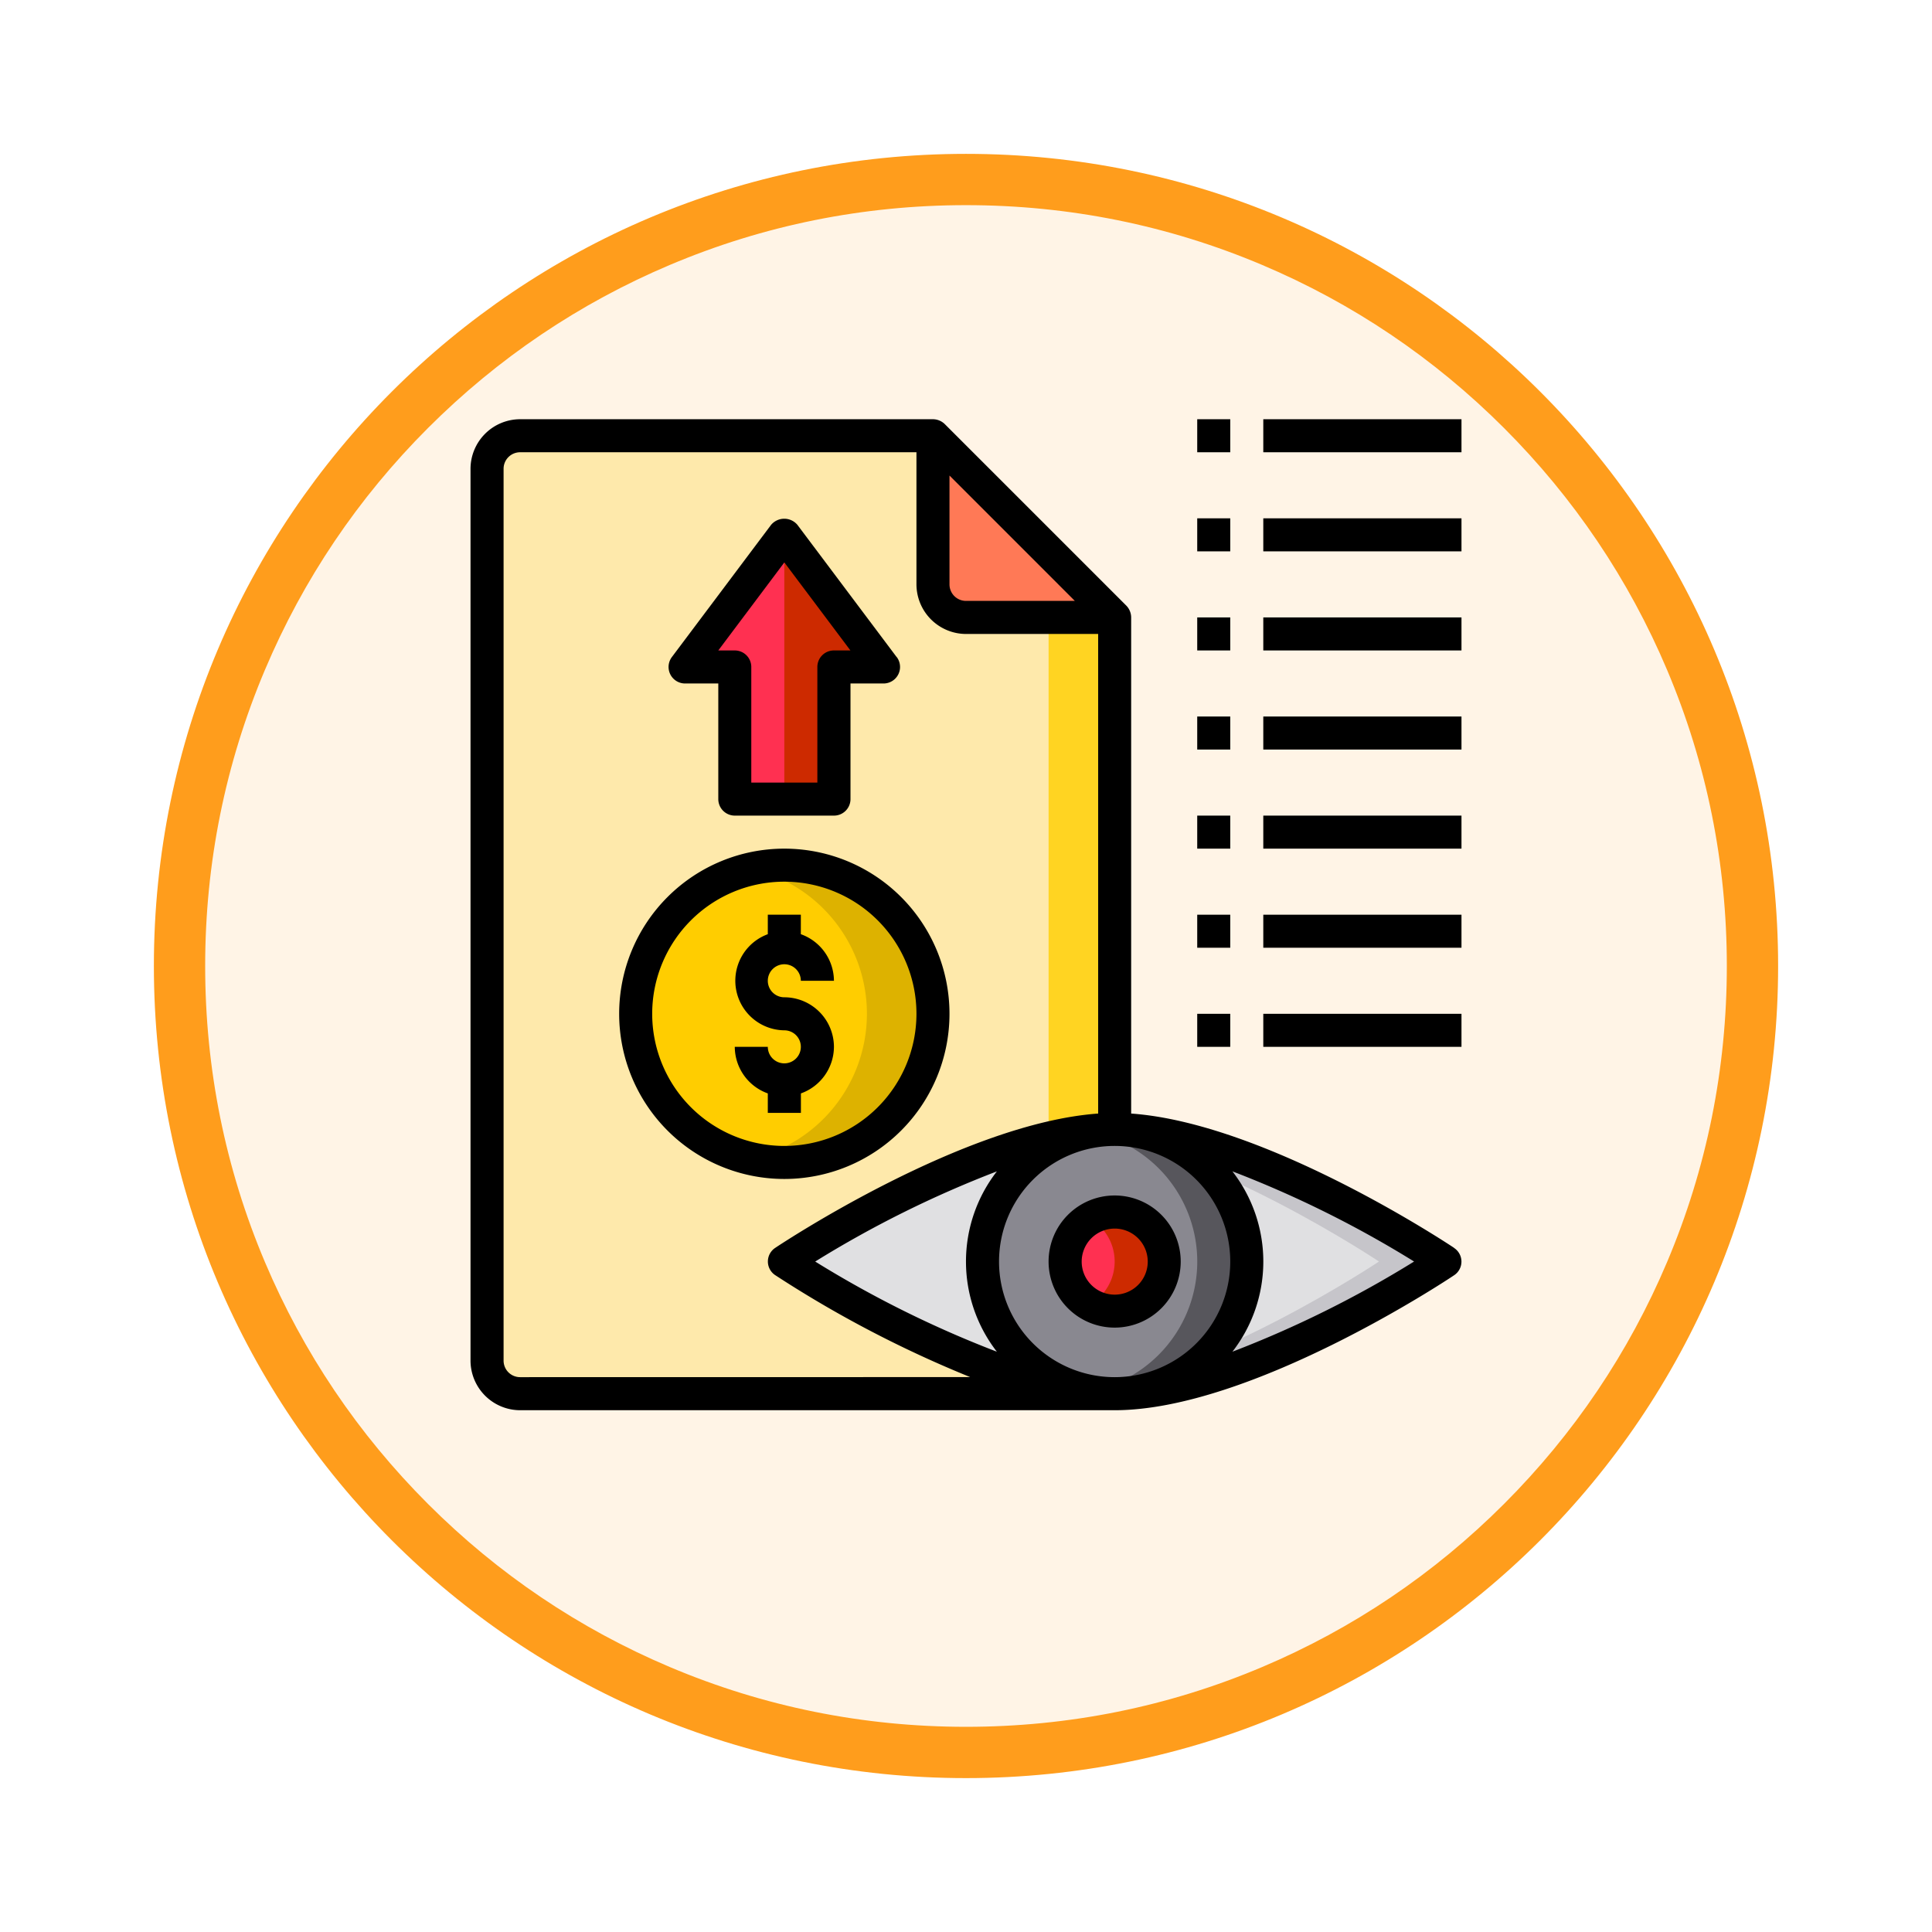 <svg xmlns="http://www.w3.org/2000/svg" xmlns:xlink="http://www.w3.org/1999/xlink" width="113" height="113" viewBox="0 0 113 113">
  <defs>
    <filter id="Trazado_982547" x="0" y="0" width="113" height="113" filterUnits="userSpaceOnUse">
      <feOffset dy="3" input="SourceAlpha"/>
      <feGaussianBlur stdDeviation="3" result="blur"/>
      <feFlood flood-opacity="0.161"/>
      <feComposite operator="in" in2="blur"/>
      <feComposite in="SourceGraphic"/>
    </filter>
  </defs>
  <g id="Grupo_1209466" data-name="Grupo 1209466" transform="translate(-320 -1784.512)">
    <g id="Grupo_1207466" data-name="Grupo 1207466" transform="translate(0 1148.44)">
      <g id="Grupo_1202423" data-name="Grupo 1202423" transform="translate(0 -677.451)">
        <g id="Grupo_1202352" data-name="Grupo 1202352" transform="translate(49 443.108)">
          <g id="Grupo_1174813" data-name="Grupo 1174813" transform="translate(280 876.414)">
            <g id="Grupo_1201680" data-name="Grupo 1201680">
              <g id="Grupo_1201330" data-name="Grupo 1201330">
                <g id="Grupo_1172010" data-name="Grupo 1172010">
                  <g id="Grupo_1171046" data-name="Grupo 1171046">
                    <g id="Grupo_1148525" data-name="Grupo 1148525">
                      <g transform="matrix(1, 0, 0, 1, -9, -6)" filter="url(#Trazado_982547)">
                        <g id="Trazado_982547-2" data-name="Trazado 982547" transform="translate(9 6)" fill="#fff4e6">
                          <path d="M 47.5 93.5 C 41.289 93.5 35.265 92.284 29.595 89.886 C 24.118 87.569 19.198 84.252 14.973 80.027 C 10.748 75.802 7.431 70.882 5.114 65.405 C 2.716 59.735 1.5 53.711 1.5 47.5 C 1.5 41.289 2.716 35.265 5.114 29.595 C 7.431 24.118 10.748 19.198 14.973 14.973 C 19.198 10.748 24.118 7.431 29.595 5.114 C 35.265 2.716 41.289 1.5 47.5 1.5 C 53.711 1.5 59.735 2.716 65.405 5.114 C 70.882 7.431 75.802 10.748 80.027 14.973 C 84.252 19.198 87.569 24.118 89.886 29.595 C 92.284 35.265 93.5 41.289 93.5 47.5 C 93.5 53.711 92.284 59.735 89.886 65.405 C 87.569 70.882 84.252 75.802 80.027 80.027 C 75.802 84.252 70.882 87.569 65.405 89.886 C 59.735 92.284 53.711 93.5 47.5 93.5 Z" stroke="none"/>
                          <path d="M 47.5 3 C 41.491 3 35.664 4.176 30.18 6.496 C 24.881 8.737 20.122 11.946 16.034 16.034 C 11.946 20.122 8.737 24.881 6.496 30.18 C 4.176 35.664 3 41.491 3 47.5 C 3 53.509 4.176 59.336 6.496 64.82 C 8.737 70.119 11.946 74.878 16.034 78.966 C 20.122 83.054 24.881 86.263 30.18 88.504 C 35.664 90.824 41.491 92 47.5 92 C 53.509 92 59.336 90.824 64.82 88.504 C 70.119 86.263 74.878 83.054 78.966 78.966 C 83.054 74.878 86.263 70.119 88.504 64.82 C 90.824 59.336 92 53.509 92 47.5 C 92 41.491 90.824 35.664 88.504 30.18 C 86.263 24.881 83.054 20.122 78.966 16.034 C 74.878 11.946 70.119 8.737 64.82 6.496 C 59.336 4.176 53.509 3 47.5 3 M 47.5 0 C 73.734 0 95 21.266 95 47.5 C 95 73.734 73.734 95 47.5 95 C 21.266 95 0 73.734 0 47.5 C 0 21.266 21.266 0 47.5 0 Z" stroke="none" fill="#ff9d1c"/>
                        </g>
                      </g>
                    </g>
                  </g>
                </g>
              </g>
            </g>
          </g>
        </g>
      </g>
    </g>
    <g id="Monitoring-money-arrow-report-dollar" transform="translate(345.52 1807.032)">
      <path id="Trazado_1052348" data-name="Trazado 1052348" d="M39.708,13.626v45.4H4.932A1.938,1.938,0,0,1,3,57.1V4.932A1.938,1.938,0,0,1,4.932,3h24.15v8.694a1.938,1.938,0,0,0,1.932,1.932Z" transform="translate(-0.034 -0.034)" fill="#fee9ab"/>
      <path id="Trazado_1052349" data-name="Trazado 1052349" d="M37,14h3.864V59.4H37Z" transform="translate(-1.19 -0.408)" fill="#ffd422"/>
      <path id="Trazado_1052350" data-name="Trazado 1052350" d="M40.735,45.01c-.145-.01-.28-.01-.415-.01s-.27,0-.415.01C32.186,45.27,21,52.728,21,52.728s11.186,7.457,18.9,7.718c.145.01.28.01.415.01s.27,0,.415-.01c7.718-.261,18.9-7.718,18.9-7.718s-11.186-7.457-18.9-7.718Z" transform="translate(-0.646 -1.462)" fill="#e0e0e2"/>
      <path id="Trazado_1052351" data-name="Trazado 1052351" d="M60.252,52.728s-11.186,7.457-18.9,7.718c-.145.01-.28.01-.415.01s-.27,0-.415-.01c-.493-.019-.995-.058-1.517-.126,7.583-1.053,17.388-7.593,17.388-7.593s-9.8-6.54-17.388-7.593c.522-.068,1.024-.106,1.517-.126.145-.01.28-.01.415-.01s.27,0,.415.01c7.718.261,18.9,7.718,18.9,7.718Z" transform="translate(-1.258 -1.462)" fill="#c6c5ca"/>
      <path id="Trazado_1052352" data-name="Trazado 1052352" d="M40.626,13.626H31.932A1.938,1.938,0,0,1,30,11.694V3Z" transform="translate(-0.952 -0.034)" fill="#ff7956"/>
      <ellipse id="Elipse_13424" data-name="Elipse 13424" cx="8.5" cy="9" rx="8.5" ry="9" transform="translate(12 27.96)" fill="#ffcd00"/>
      <path id="Trazado_1052353" data-name="Trazado 1052353" d="M29.626,37.694a8.694,8.694,0,0,1-8.694,8.694A9.037,9.037,0,0,1,19,46.175a8.7,8.7,0,0,0,0-16.963A9.038,9.038,0,0,1,20.932,29a8.694,8.694,0,0,1,8.694,8.694Z" transform="translate(-0.578 -0.918)" fill="#ddb200"/>
      <path id="Trazado_1052354" data-name="Trazado 1052354" d="M20.8,9l5.8,7.728h-2.9v7.728H17.9V16.728H15Z" transform="translate(-0.442 -0.238)" fill="#ff3051"/>
      <path id="Trazado_1052355" data-name="Trazado 1052355" d="M26.8,16.728H23.9v7.728H21V9Z" transform="translate(-0.646 -0.238)" fill="#cd2a00"/>
      <path id="Trazado_1052356" data-name="Trazado 1052356" d="M48.455,52.728a7.728,7.728,0,0,1-7.314,7.718c-.143.01-.279.01-.414.01s-.27,0-.415-.01a7.728,7.728,0,0,1,0-15.437c.145-.01.28-.01.415-.01s.27,0,.415.01A7.728,7.728,0,0,1,48.455,52.728Z" transform="translate(-1.053 -1.462)" fill="#898890"/>
      <path id="Trazado_1052357" data-name="Trazado 1052357" d="M48.677,52.728a7.728,7.728,0,0,1-7.314,7.718c-.143.01-.279.01-.414.01s-.27,0-.415-.01a6.182,6.182,0,0,1-1.034-.135,7.718,7.718,0,0,0,0-15.166,6.182,6.182,0,0,1,1.034-.135c.145-.01.28-.01.415-.01s.27,0,.415.01A7.728,7.728,0,0,1,48.677,52.728Z" transform="translate(-1.275 -1.462)" fill="#57565c"/>
      <circle id="Elipse_13425" data-name="Elipse 13425" cx="3" cy="3" r="3" transform="translate(37 47.96)" fill="#ff3051"/>
      <path id="Trazado_1052358" data-name="Trazado 1052358" d="M43.847,52.9A2.9,2.9,0,0,1,39.5,55.41a2.9,2.9,0,0,0,0-5.023A2.9,2.9,0,0,1,43.847,52.9Z" transform="translate(-1.275 -1.632)" fill="#cd2a00"/>
      <path id="Trazado_1052359" data-name="Trazado 1052359" d="M40.864,49a3.864,3.864,0,1,0,3.864,3.864A3.864,3.864,0,0,0,40.864,49Zm0,5.8A1.932,1.932,0,1,1,42.8,52.864,1.932,1.932,0,0,1,40.864,54.8Z" transform="translate(-1.19 -1.598)"/>
      <path id="Trazado_1052360" data-name="Trazado 1052360" d="M59.525,50.464c-.464-.309-11.022-7.293-18.885-7.854V13.592a1,1,0,0,0-.28-.686L29.734,2.28A1,1,0,0,0,29.048,2H4.9A2.907,2.907,0,0,0,2,4.9V57.062a2.907,2.907,0,0,0,2.9,2.9H39.674c7.931,0,19.368-7.564,19.851-7.892a.956.956,0,0,0,0-1.6ZM30.014,5.294l7.332,7.332H30.98a.966.966,0,0,1-.966-.966ZM4.9,58.028a.966.966,0,0,1-.966-.966V4.9A.966.966,0,0,1,4.9,3.932H28.082V11.66a2.907,2.907,0,0,0,2.9,2.9h7.728V42.61c-7.863.56-18.422,7.544-18.885,7.854a.956.956,0,0,0,0,1.6,66.834,66.834,0,0,0,11.4,5.96ZM32.786,56.54A62.966,62.966,0,0,1,22.16,51.266a62.967,62.967,0,0,1,10.626-5.274,8.6,8.6,0,0,0,0,10.549Zm6.888,1.488a6.762,6.762,0,1,1,6.762-6.762,6.762,6.762,0,0,1-6.762,6.762Zm6.888-1.488a8.6,8.6,0,0,0,0-10.549,62.967,62.967,0,0,1,10.626,5.274A62.966,62.966,0,0,1,46.561,56.54Z"/>
      <path id="Trazado_1052361" data-name="Trazado 1052361" d="M50,2H61.592V3.932H50Z" transform="translate(-1.632 0)"/>
      <path id="Trazado_1052362" data-name="Trazado 1052362" d="M50,8H61.592V9.932H50Z" transform="translate(-1.632 -0.204)"/>
      <path id="Trazado_1052363" data-name="Trazado 1052363" d="M46,2h1.932V3.932H46Z" transform="translate(-1.496 0)"/>
      <path id="Trazado_1052364" data-name="Trazado 1052364" d="M46,8h1.932V9.932H46Z" transform="translate(-1.496 -0.204)"/>
      <path id="Trazado_1052365" data-name="Trazado 1052365" d="M50,14H61.592v1.932H50Z" transform="translate(-1.632 -0.408)"/>
      <path id="Trazado_1052366" data-name="Trazado 1052366" d="M46,14h1.932v1.932H46Z" transform="translate(-1.496 -0.408)"/>
      <path id="Trazado_1052367" data-name="Trazado 1052367" d="M50,20H61.592v1.932H50Z" transform="translate(-1.632 -0.612)"/>
      <path id="Trazado_1052368" data-name="Trazado 1052368" d="M46,20h1.932v1.932H46Z" transform="translate(-1.496 -0.612)"/>
      <path id="Trazado_1052369" data-name="Trazado 1052369" d="M50,26H61.592v1.932H50Z" transform="translate(-1.632 -0.816)"/>
      <path id="Trazado_1052370" data-name="Trazado 1052370" d="M46,26h1.932v1.932H46Z" transform="translate(-1.496 -0.816)"/>
      <path id="Trazado_1052371" data-name="Trazado 1052371" d="M50,32H61.592v1.932H50Z" transform="translate(-1.632 -1.02)"/>
      <path id="Trazado_1052372" data-name="Trazado 1052372" d="M46,32h1.932v1.932H46Z" transform="translate(-1.496 -1.02)"/>
      <path id="Trazado_1052373" data-name="Trazado 1052373" d="M50,38H61.592v1.932H50Z" transform="translate(-1.632 -1.224)"/>
      <path id="Trazado_1052374" data-name="Trazado 1052374" d="M46,38h1.932v1.932H46Z" transform="translate(-1.496 -1.224)"/>
      <path id="Trazado_1052375" data-name="Trazado 1052375" d="M27.331,16.115l-5.8-7.728a1.006,1.006,0,0,0-1.546,0l-5.8,7.728a.966.966,0,0,0,.773,1.546H16.9v6.762a.966.966,0,0,0,.966.966h5.8a.966.966,0,0,0,.966-.966V17.661h1.932a.966.966,0,0,0,.773-1.546Zm-3.671-.386a.966.966,0,0,0-.966.966v6.762H18.83V16.695a.966.966,0,0,0-.966-.966H16.9l3.864-5.149,3.864,5.149Z" transform="translate(-0.408 -0.205)"/>
      <path id="Trazado_1052376" data-name="Trazado 1052376" d="M20.66,28a9.66,9.66,0,1,0,9.66,9.66A9.66,9.66,0,0,0,20.66,28Zm0,17.388a7.728,7.728,0,1,1,7.728-7.728,7.728,7.728,0,0,1-7.728,7.728Z" transform="translate(-0.306 -0.884)"/>
      <path id="Trazado_1052377" data-name="Trazado 1052377" d="M23.8,39.728a2.908,2.908,0,0,1-1.932,2.724v1.14H19.932v-1.14A2.908,2.908,0,0,1,18,39.728h1.932a.966.966,0,1,0,.966-.966,2.9,2.9,0,0,1-.966-5.622V32h1.932v1.14A2.908,2.908,0,0,1,23.8,35.864H21.864a.966.966,0,1,0-.966.966A2.907,2.907,0,0,1,23.8,39.728Z" transform="translate(-0.544 -1.02)"/>
    </g>
  </g>
</svg>
